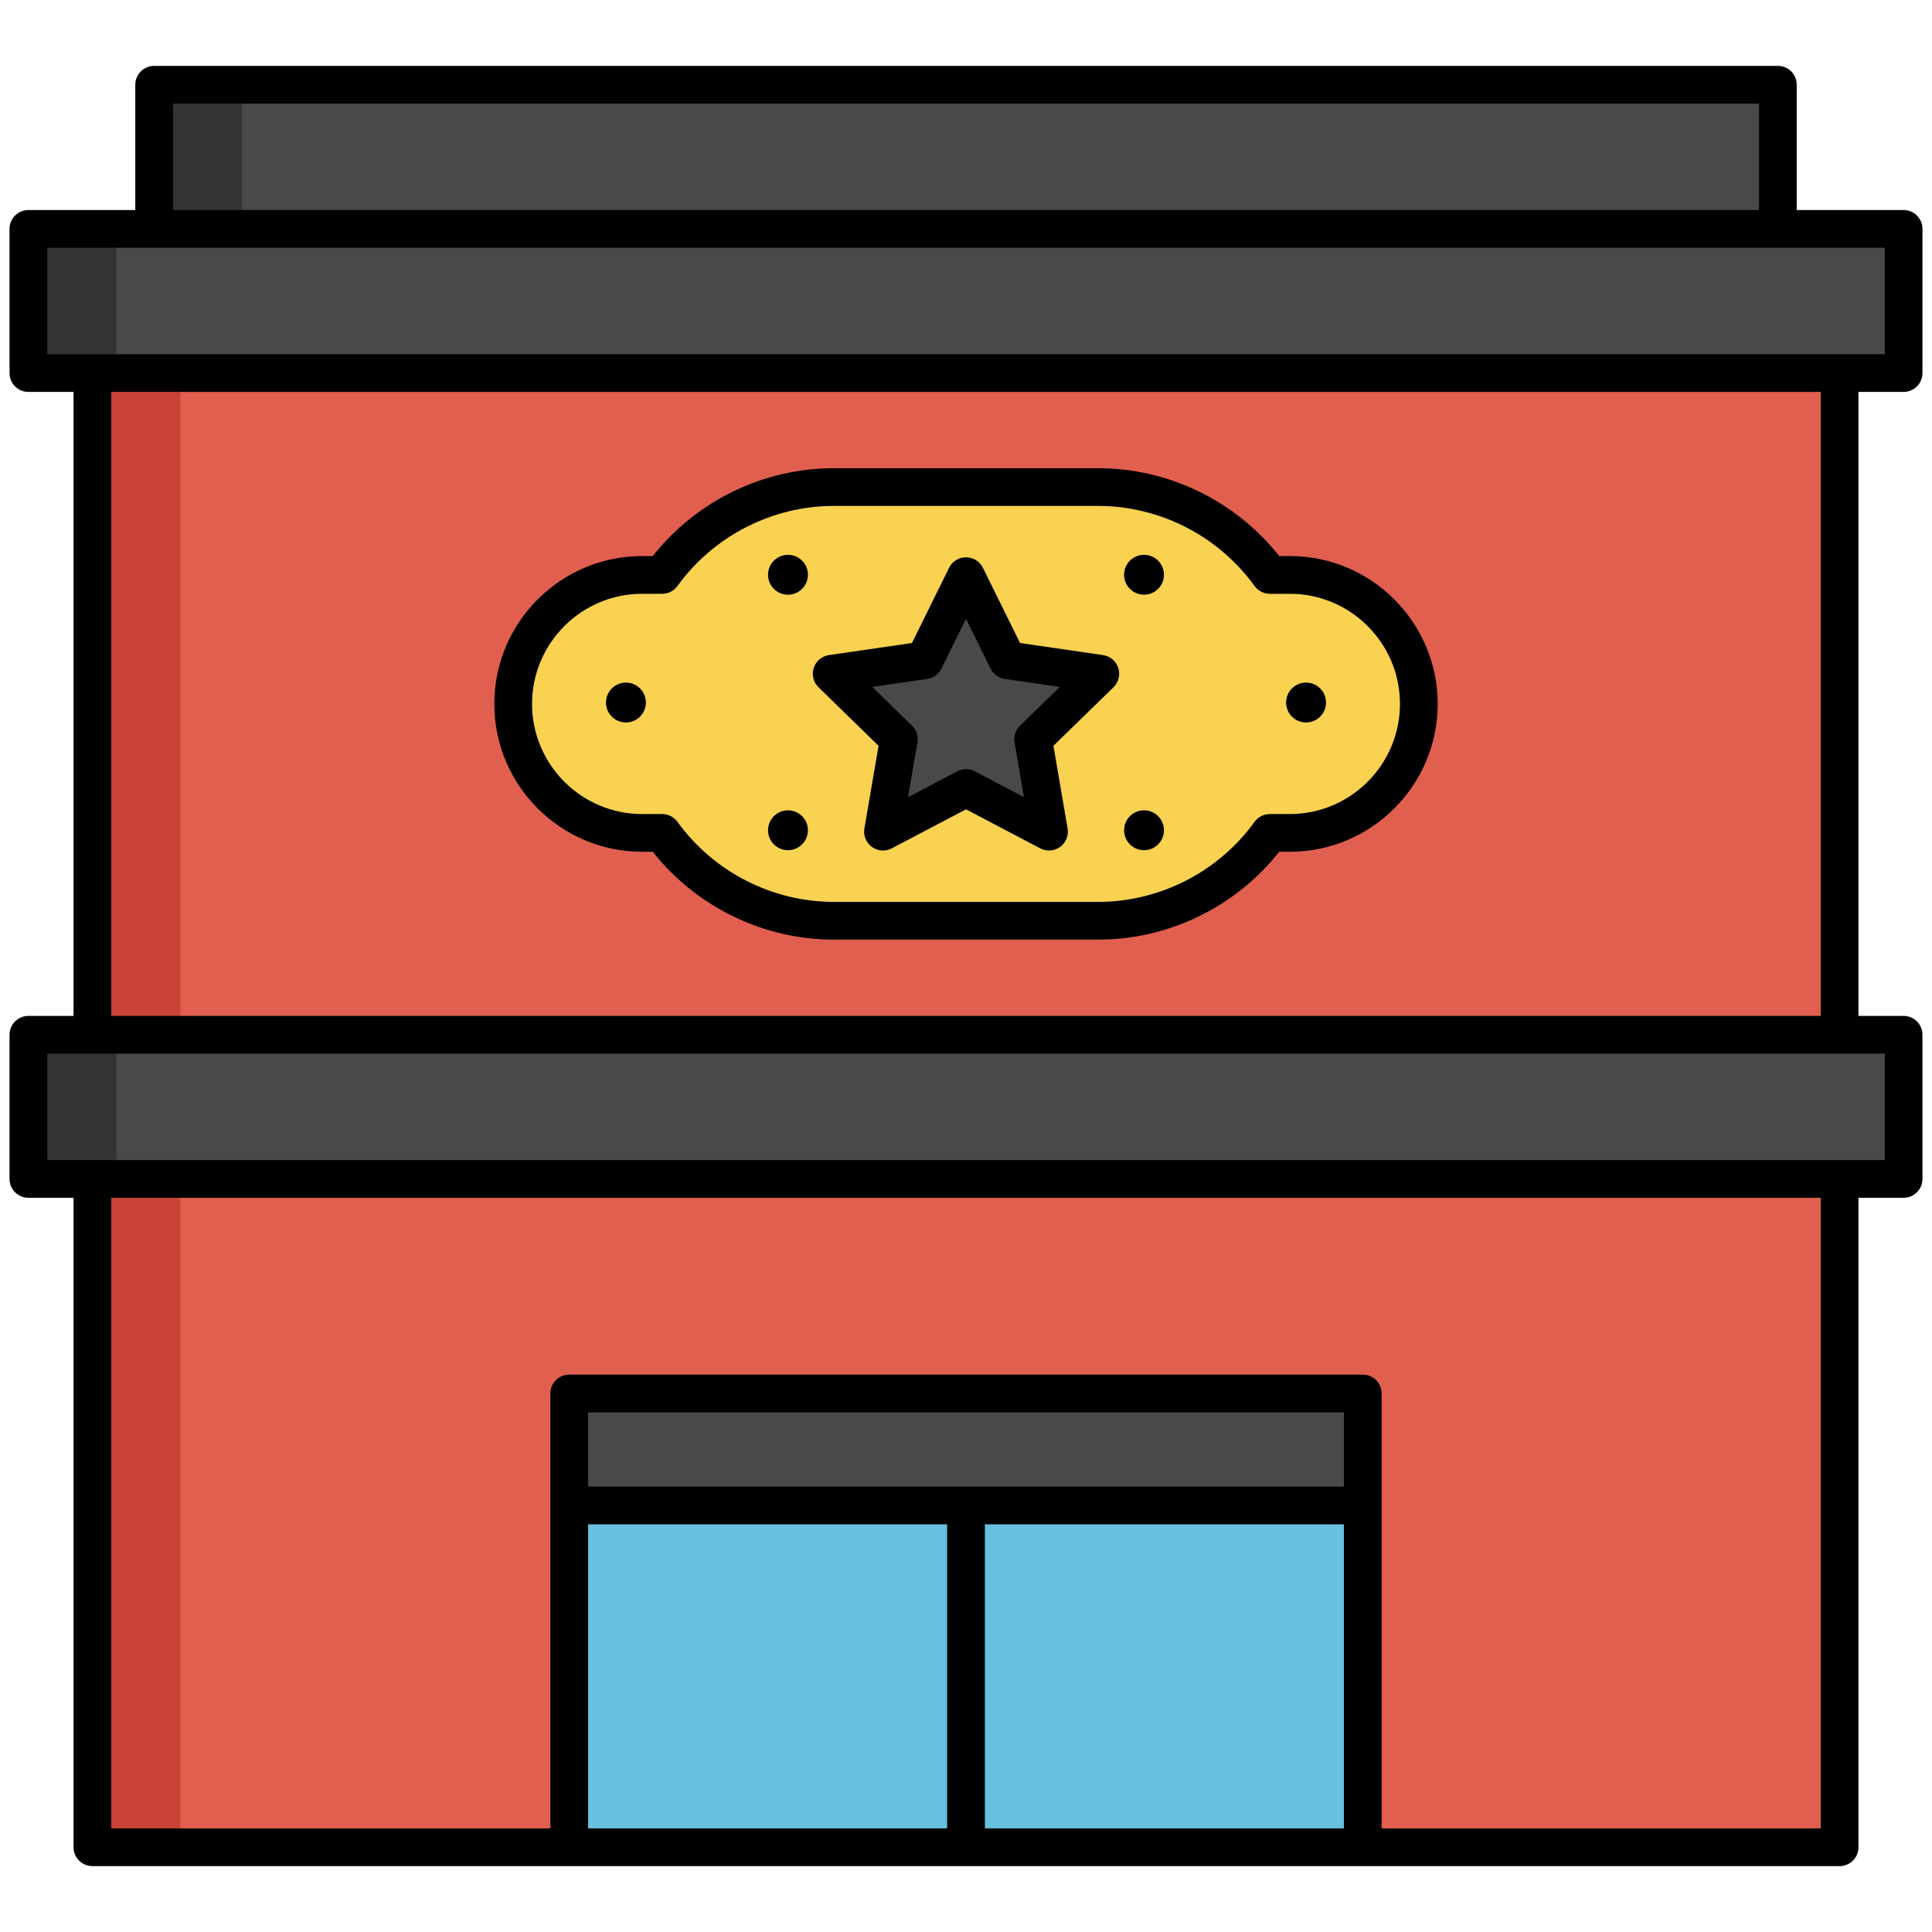 <svg enable-background="new 0 0 512 512" height="512" viewBox="0 0 512 512" width="512" xmlns="http://www.w3.org/2000/svg"><g id="Layer_2"><g><path d="m24.487 312.427h463.026v177.115h-463.026z" fill="#e15f4f"/><path d="m24.487 312.427h23.309v177.115h-23.309z" fill="#ca4336"/><path d="m24.487 97.618h463.026v177.115h-463.026z" fill="#e15f4f"/><path d="m24.487 97.618h23.309v177.115h-23.309z" fill="#ca4336"/><path d="m7.524 274.225h496.952v38.202h-496.952z" fill="#494a47"/><path d="m7.524 274.225h23.309v38.202h-23.309z" fill="#333331"/><path d="m7.524 60.66h496.952v38.202h-496.952z" fill="#494a47"/><path d="m7.524 60.66h23.309v38.202h-23.309z" fill="#333331"/><path d="m40.852 22.458h430.296v38.202h-430.296z" fill="#494a47"/><path d="m40.852 22.458h23.309v38.202h-23.309z" fill="#333331"/><path d="m150.848 369.286h210.304v120.256h-210.304z" fill="#68c0e0"/><path d="m341.818 152.362h-5.301c-10.202-14.102-26.783-23.286-45.519-23.286h-69.998c-18.736 0-35.317 9.184-45.519 23.286h-5.301c-18.878 0-34.182 15.304-34.182 34.182 0 18.878 15.304 34.182 34.182 34.182h5.301c10.202 14.102 26.783 23.286 45.519 23.286h69.998c18.736 0 35.317-9.184 45.519-23.286h5.301c18.878 0 34.182-15.304 34.182-34.182 0-18.879-15.304-34.182-34.182-34.182z" fill="#f8d250"/><path d="m256 152.689 11 22.288 24.597 3.575-17.799 17.349 4.202 24.497-22-11.566-22 11.566 4.202-24.497-17.799-17.349 24.597-3.575z" fill="#494a47"/><path d="m150.848 369.286h210.304v29.681h-210.304z" fill="#494a47"/><g><path d="m504.476 103.862c2.762 0 5-2.238 5-5v-38.202c0-2.762-2.238-5-5-5h-28.327v-33.202c0-2.762-2.238-5-5-5h-430.297c-2.762 0-5 2.238-5 5v33.202h-28.328c-2.762 0-5 2.238-5 5v38.202c0 2.762 2.238 5 5 5h11.963v165.363h-11.963c-2.762 0-5 2.238-5 5v38.202c0 2.762 2.238 5 5 5h11.963v172.114c0 2.762 2.238 5 5 5h463.025c2.762 0 5-2.238 5-5v-172.113h11.963c2.762 0 5-2.238 5-5v-38.202c0-2.762-2.238-5-5-5h-11.963v-165.364zm-458.624-76.404h420.297v28.202h-420.297zm-33.328 38.202h486.951v28.202h-486.951zm143.324 338.307h95.152v80.575h-95.152zm200.304-10h-200.304v-19.681h200.305v19.681zm-95.152 90.575v-80.575h95.152v80.575zm221.513 0h-116.36v-115.256c0-2.762-2.238-5-5-5h-210.305c-2.762 0-5 2.238-5 5v115.256h-116.361v-167.114h453.025v167.114zm16.963-177.114h-486.952v-28.202h486.951v28.202zm-16.963-38.202h-453.026v-165.364h453.025v165.364z"/><path d="m170.182 225.726h2.815c11.563 14.627 29.316 23.286 48.004 23.286h69.998c18.688 0 36.441-8.659 48.004-23.286h2.815c21.604 0 39.182-17.577 39.182-39.182s-17.577-39.183-39.182-39.183h-2.815c-11.562-14.627-29.316-23.285-48.004-23.285h-69.998c-18.688 0-36.442 8.658-48.004 23.285h-2.815c-21.604 0-39.182 17.577-39.182 39.183 0 21.604 17.577 39.182 39.182 39.182zm0-68.365h5.301c1.604 0 3.11-.77 4.051-2.069 9.611-13.284 25.113-21.216 41.468-21.216h69.998c16.354 0 31.856 7.932 41.468 21.216.94 1.3 2.446 2.069 4.051 2.069h5.301c16.091 0 29.182 13.091 29.182 29.183 0 16.091-13.091 29.182-29.182 29.182h-5.301c-1.604 0-3.11.77-4.051 2.069-9.612 13.285-25.113 21.217-41.468 21.217h-69.998c-16.354 0-31.855-7.932-41.468-21.217-.94-1.3-2.446-2.069-4.051-2.069h-5.301c-16.091 0-29.182-13.091-29.182-29.182 0-16.092 13.091-29.183 29.182-29.183z"/><path d="m232.829 197.646-3.757 21.907c-.322 1.875.449 3.771 1.989 4.89 1.538 1.117 3.577 1.268 5.266.381l19.673-10.344 19.673 10.344c.732.385 1.53.574 2.326.574 1.037 0 2.068-.322 2.939-.955 1.54-1.118 2.312-3.015 1.989-4.89l-3.757-21.907 15.916-15.515c1.362-1.328 1.854-3.315 1.265-5.125-.588-1.811-2.152-3.13-4.036-3.403l-21.995-3.196-9.837-19.932c-.842-1.707-2.58-2.787-4.483-2.787s-3.642 1.08-4.483 2.787l-9.837 19.932-21.995 3.196c-1.884.273-3.448 1.593-4.036 3.403-.589 1.81-.098 3.797 1.265 5.125zm12.89-17.72c1.629-.237 3.037-1.26 3.765-2.735l6.516-13.205 6.517 13.204c.728 1.476 2.136 2.498 3.765 2.735l14.57 2.117-10.543 10.277c-1.178 1.148-1.716 2.804-1.438 4.425l2.488 14.514-13.032-6.853c-.729-.383-1.528-.574-2.327-.574s-1.599.191-2.327.574l-13.032 6.853 2.488-14.514c.278-1.621-.26-3.276-1.438-4.425l-10.543-10.277z"/></g><path d="m165.878 180.891c-2.918 0-5.284 2.366-5.284 5.284 0 2.919 2.366 5.285 5.284 5.285s5.284-2.366 5.284-5.285c.001-2.918-2.365-5.284-5.284-5.284z"/><path d="m346.122 180.891c-2.918 0-5.284 2.366-5.284 5.284 0 2.919 2.366 5.285 5.284 5.285s5.284-2.366 5.284-5.285c0-2.918-2.366-5.284-5.284-5.284z"/><path d="m303.178 147.036c-2.918 0-5.284 2.366-5.284 5.284s2.366 5.285 5.284 5.285 5.284-2.366 5.284-5.285-2.365-5.284-5.284-5.284z"/><path d="m303.178 214.745c-2.918 0-5.284 2.366-5.284 5.285s2.366 5.284 5.284 5.284 5.284-2.366 5.284-5.284-2.365-5.285-5.284-5.285z"/><path d="m208.822 147.036c-2.918 0-5.284 2.366-5.284 5.284s2.366 5.285 5.284 5.285 5.284-2.366 5.284-5.285-2.366-5.284-5.284-5.284z"/><path d="m208.822 214.745c-2.918 0-5.284 2.366-5.284 5.285s2.366 5.284 5.284 5.284 5.284-2.366 5.284-5.284-2.366-5.285-5.284-5.285z"/></g></g></svg>